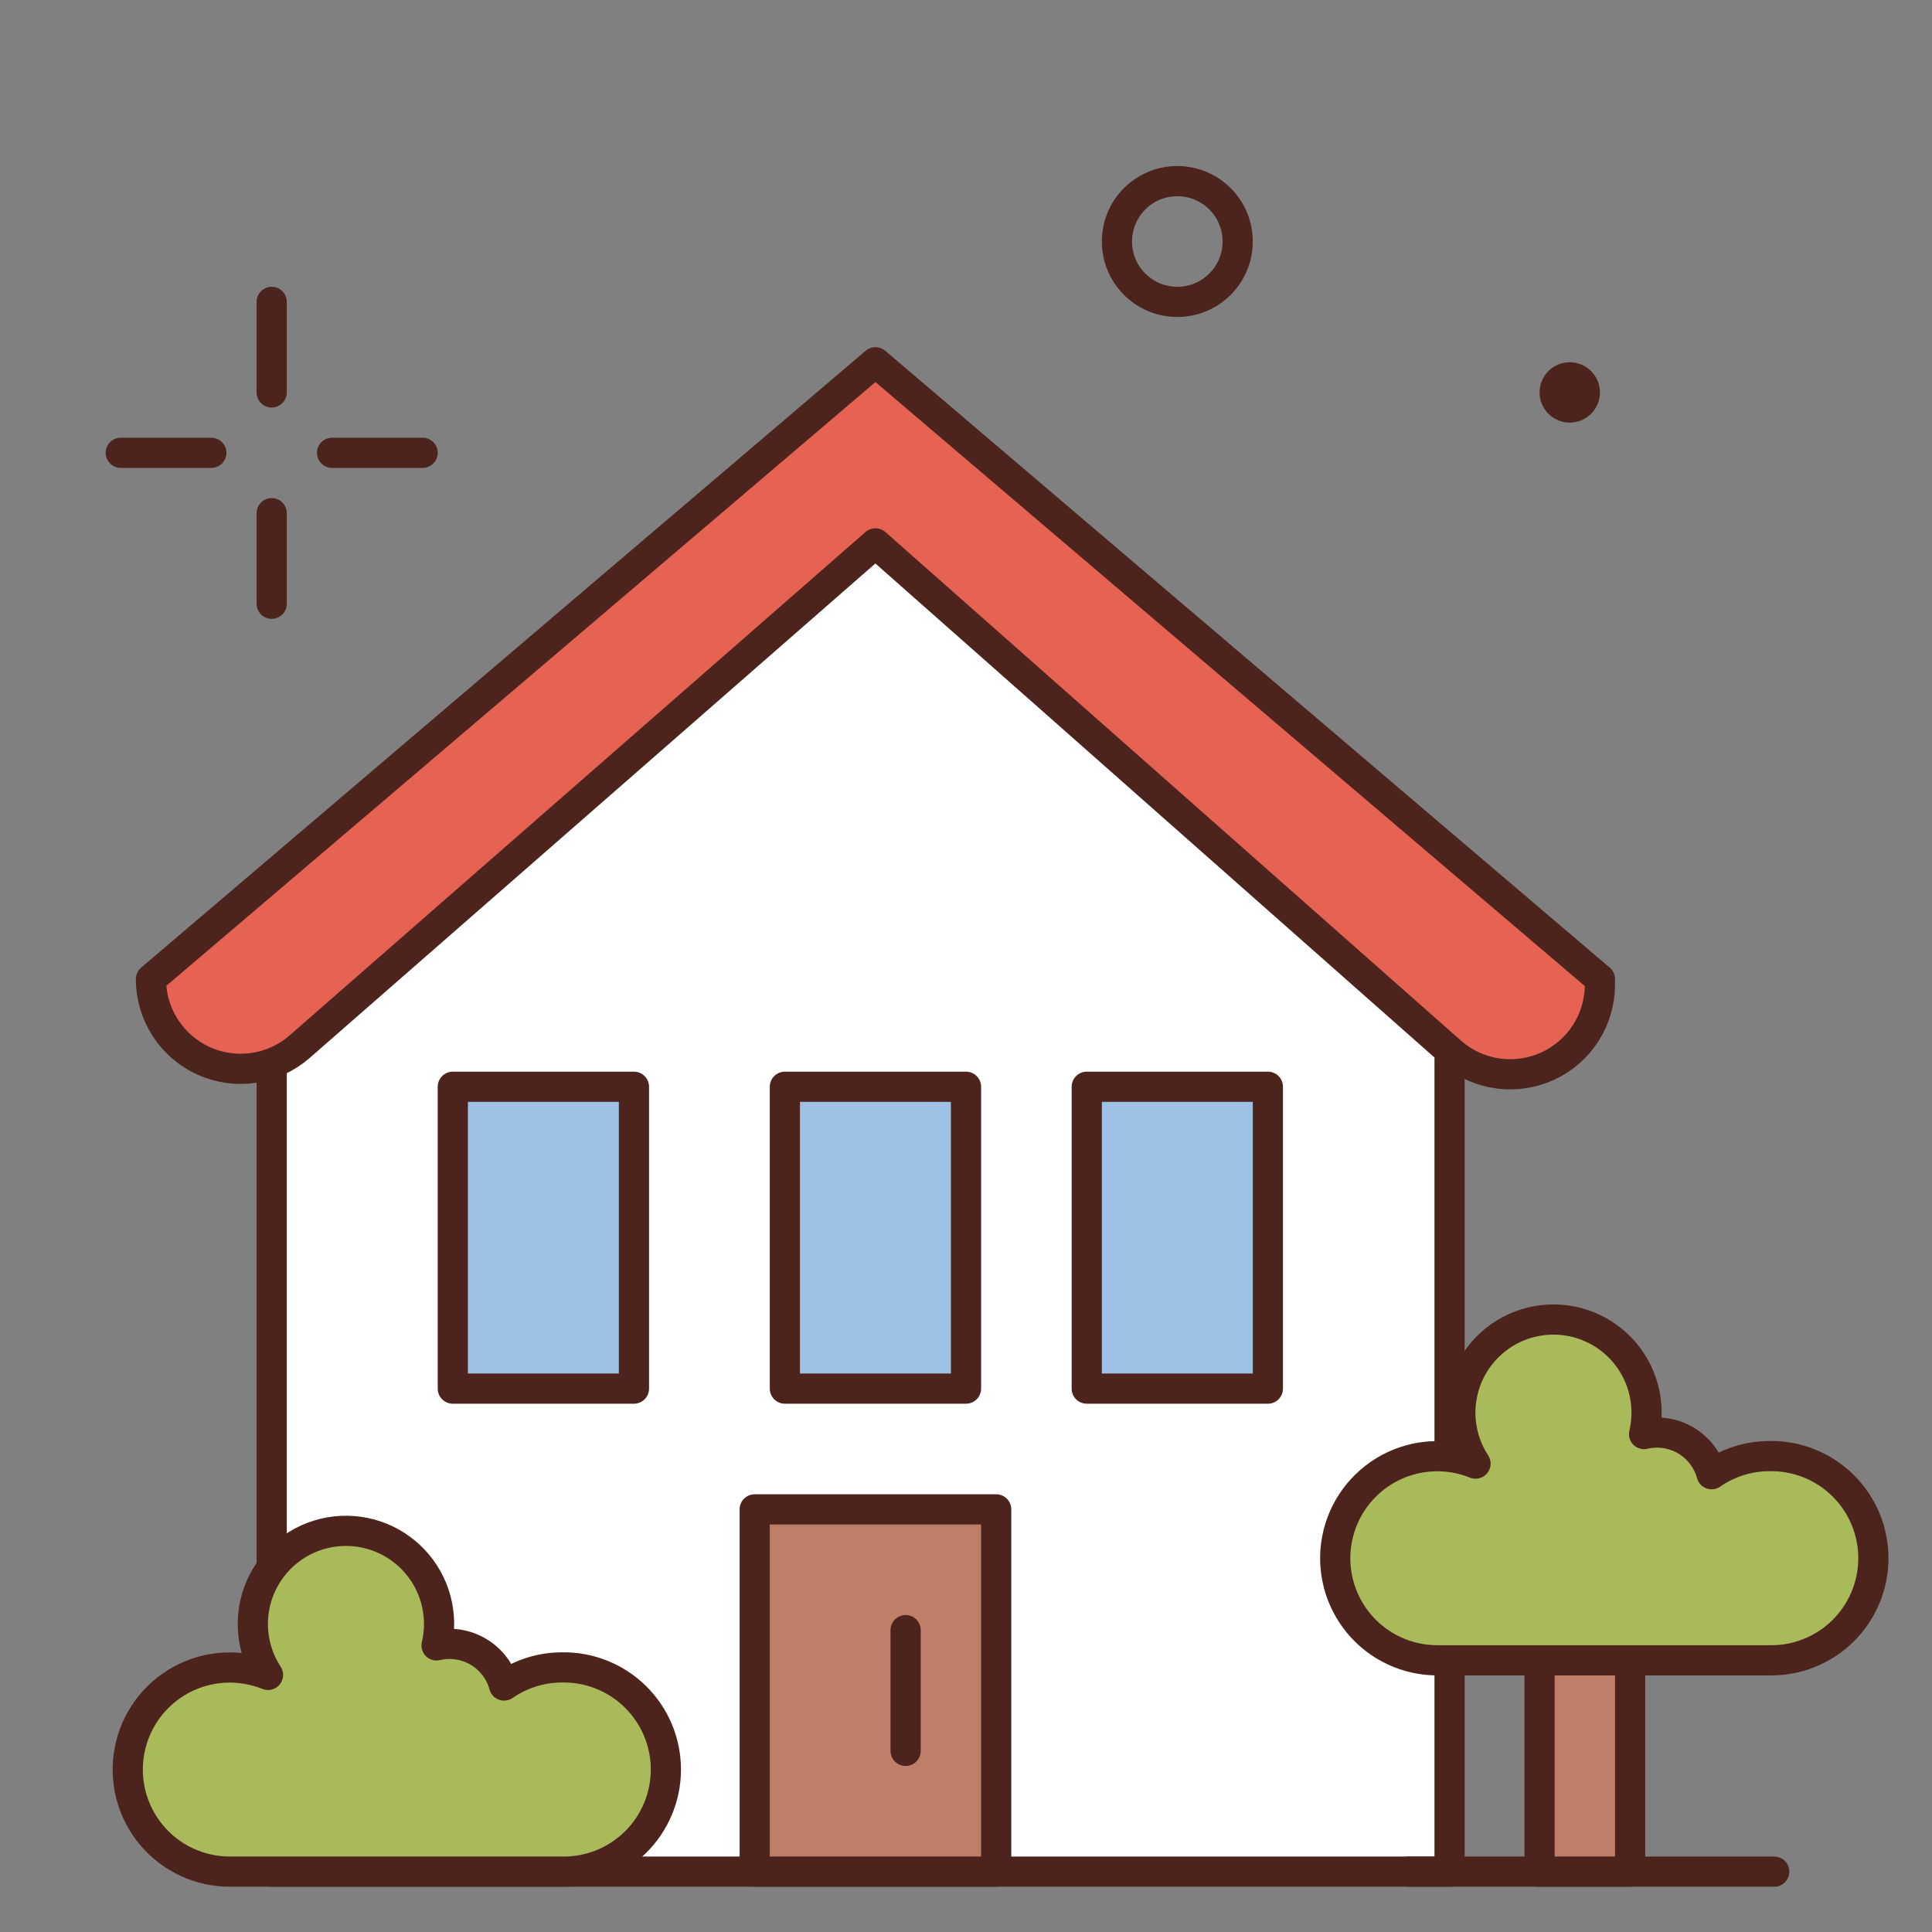<svg width="64" height="64" viewBox="0 0 64 64" fill="none" xmlns="http://www.w3.org/2000/svg">
<rect x="0" y="0" width="64" height="64" fill="#808080" stroke="none"/>
<path d="M52 14C52.552 14 53 13.552 53 13C53 12.448 52.552 12 52 12C51.448 12 51 12.448 51 13C51 13.552 51.448 14 52 14Z" fill="#4C241D"/>
<path d="M48.019 62H9V33.66L29 17L48.019 33.66V62Z" fill="white" stroke="#4C241D" stroke-linecap="round" stroke-linejoin="round"/>
<path d="M21 36H15V46H21V36Z" fill="#9DC1E4" stroke="#4C241D" stroke-linecap="round" stroke-linejoin="round"/>
<path d="M32 36H26V46H32V36Z" fill="#9DC1E4" stroke="#4C241D" stroke-linecap="round" stroke-linejoin="round"/>
<path d="M33 50H25V62H33V50Z" fill="#BF7E68" stroke="#4C241D" stroke-linecap="round" stroke-linejoin="round"/>
<path d="M42 36H36V46H42V36Z" fill="#9DC1E4" stroke="#4C241D" stroke-linecap="round" stroke-linejoin="round"/>
<path d="M58.774 62H46.681" stroke="#4C241D" stroke-linecap="round" stroke-linejoin="round"/>
<path d="M29 18L9.923 34.675C9.493 35.05 8.964 35.293 8.4 35.375C7.835 35.458 7.259 35.376 6.74 35.139C6.221 34.903 5.781 34.522 5.472 34.042C5.164 33.563 5 33.004 5 32.434V32.434L29 12L53 32.434V32.619C52.999 33.184 52.838 33.736 52.535 34.213C52.232 34.689 51.799 35.069 51.288 35.308C50.776 35.547 50.208 35.636 49.648 35.564C49.088 35.492 48.56 35.261 48.126 34.9L29 18Z" fill="#E66353" stroke="#4C241D" stroke-linecap="round" stroke-linejoin="round"/>
<path d="M9 10V13" stroke="#4C241D" stroke-linecap="round" stroke-linejoin="round"/>
<path d="M9 17V20" stroke="#4C241D" stroke-linecap="round" stroke-linejoin="round"/>
<path d="M7 15H4" stroke="#4C241D" stroke-linecap="round" stroke-linejoin="round"/>
<path d="M14 15H11" stroke="#4C241D" stroke-linecap="round" stroke-linejoin="round"/>
<path d="M54 55H51V62H54V55Z" fill="#BF7E68" stroke="#4C241D" stroke-linecap="round" stroke-linejoin="round"/>
<path d="M30 54V58" stroke="#4C241D" stroke-linecap="round" stroke-linejoin="round"/>
<path d="M39 10C40.105 10 41 9.105 41 8C41 6.895 40.105 6 39 6C37.895 6 37 6.895 37 8C37 9.105 37.895 10 39 10Z" stroke="#4C241D" stroke-linecap="round" stroke-linejoin="round"/>
<path d="M18.617 55.235C17.931 55.235 17.262 55.444 16.699 55.835C16.571 55.367 16.266 54.967 15.849 54.719C15.432 54.471 14.934 54.394 14.462 54.506C14.58 54.009 14.572 53.49 14.44 52.997C14.308 52.504 14.055 52.051 13.705 51.679C13.354 51.308 12.917 51.029 12.433 50.868C11.948 50.707 11.431 50.669 10.928 50.757C10.425 50.845 9.951 51.056 9.55 51.373C9.149 51.689 8.833 52.1 8.63 52.568C8.426 53.037 8.343 53.548 8.386 54.057C8.429 54.566 8.598 55.056 8.878 55.484C8.415 55.297 7.917 55.215 7.419 55.243C6.921 55.272 6.436 55.41 5.997 55.648C5.559 55.887 5.179 56.219 4.884 56.621C4.589 57.024 4.387 57.487 4.293 57.977C4.198 58.466 4.213 58.971 4.336 59.454C4.459 59.938 4.688 60.388 5.006 60.773C5.323 61.157 5.722 61.467 6.174 61.679C6.625 61.891 7.118 62.001 7.617 62H18.617C19.066 62.008 19.512 61.926 19.929 61.759C20.346 61.593 20.726 61.345 21.047 61.03C21.367 60.715 21.621 60.34 21.795 59.925C21.969 59.511 22.058 59.067 22.058 58.617C22.058 58.168 21.969 57.724 21.795 57.309C21.621 56.895 21.367 56.52 21.047 56.205C20.726 55.89 20.346 55.642 19.929 55.475C19.512 55.309 19.066 55.227 18.617 55.235V55.235ZM58.617 48.235C57.931 48.235 57.262 48.444 56.699 48.835C56.571 48.367 56.266 47.967 55.849 47.719C55.432 47.471 54.934 47.394 54.462 47.506C54.58 47.009 54.572 46.49 54.44 45.997C54.308 45.504 54.055 45.051 53.705 44.679C53.354 44.308 52.917 44.029 52.433 43.868C51.948 43.707 51.431 43.669 50.928 43.757C50.425 43.845 49.951 44.056 49.55 44.373C49.149 44.689 48.833 45.1 48.63 45.568C48.426 46.037 48.343 46.548 48.386 47.057C48.429 47.566 48.599 48.056 48.878 48.484C48.415 48.297 47.917 48.215 47.419 48.243C46.921 48.272 46.435 48.41 45.997 48.648C45.559 48.887 45.179 49.219 44.884 49.621C44.589 50.024 44.387 50.487 44.292 50.977C44.198 51.466 44.212 51.971 44.336 52.454C44.459 52.938 44.688 53.388 45.006 53.773C45.323 54.157 45.722 54.467 46.174 54.679C46.625 54.891 47.118 55.001 47.617 55H58.617C59.066 55.008 59.512 54.926 59.929 54.759C60.346 54.593 60.726 54.345 61.047 54.03C61.367 53.715 61.621 53.34 61.795 52.925C61.969 52.511 62.058 52.067 62.058 51.617C62.058 51.168 61.969 50.724 61.795 50.309C61.621 49.895 61.367 49.52 61.047 49.205C60.726 48.89 60.346 48.642 59.929 48.475C59.512 48.309 59.066 48.227 58.617 48.235V48.235Z" fill="#A9BA5A" stroke="#4C241D" stroke-linecap="round" stroke-linejoin="round"/>
</svg>

